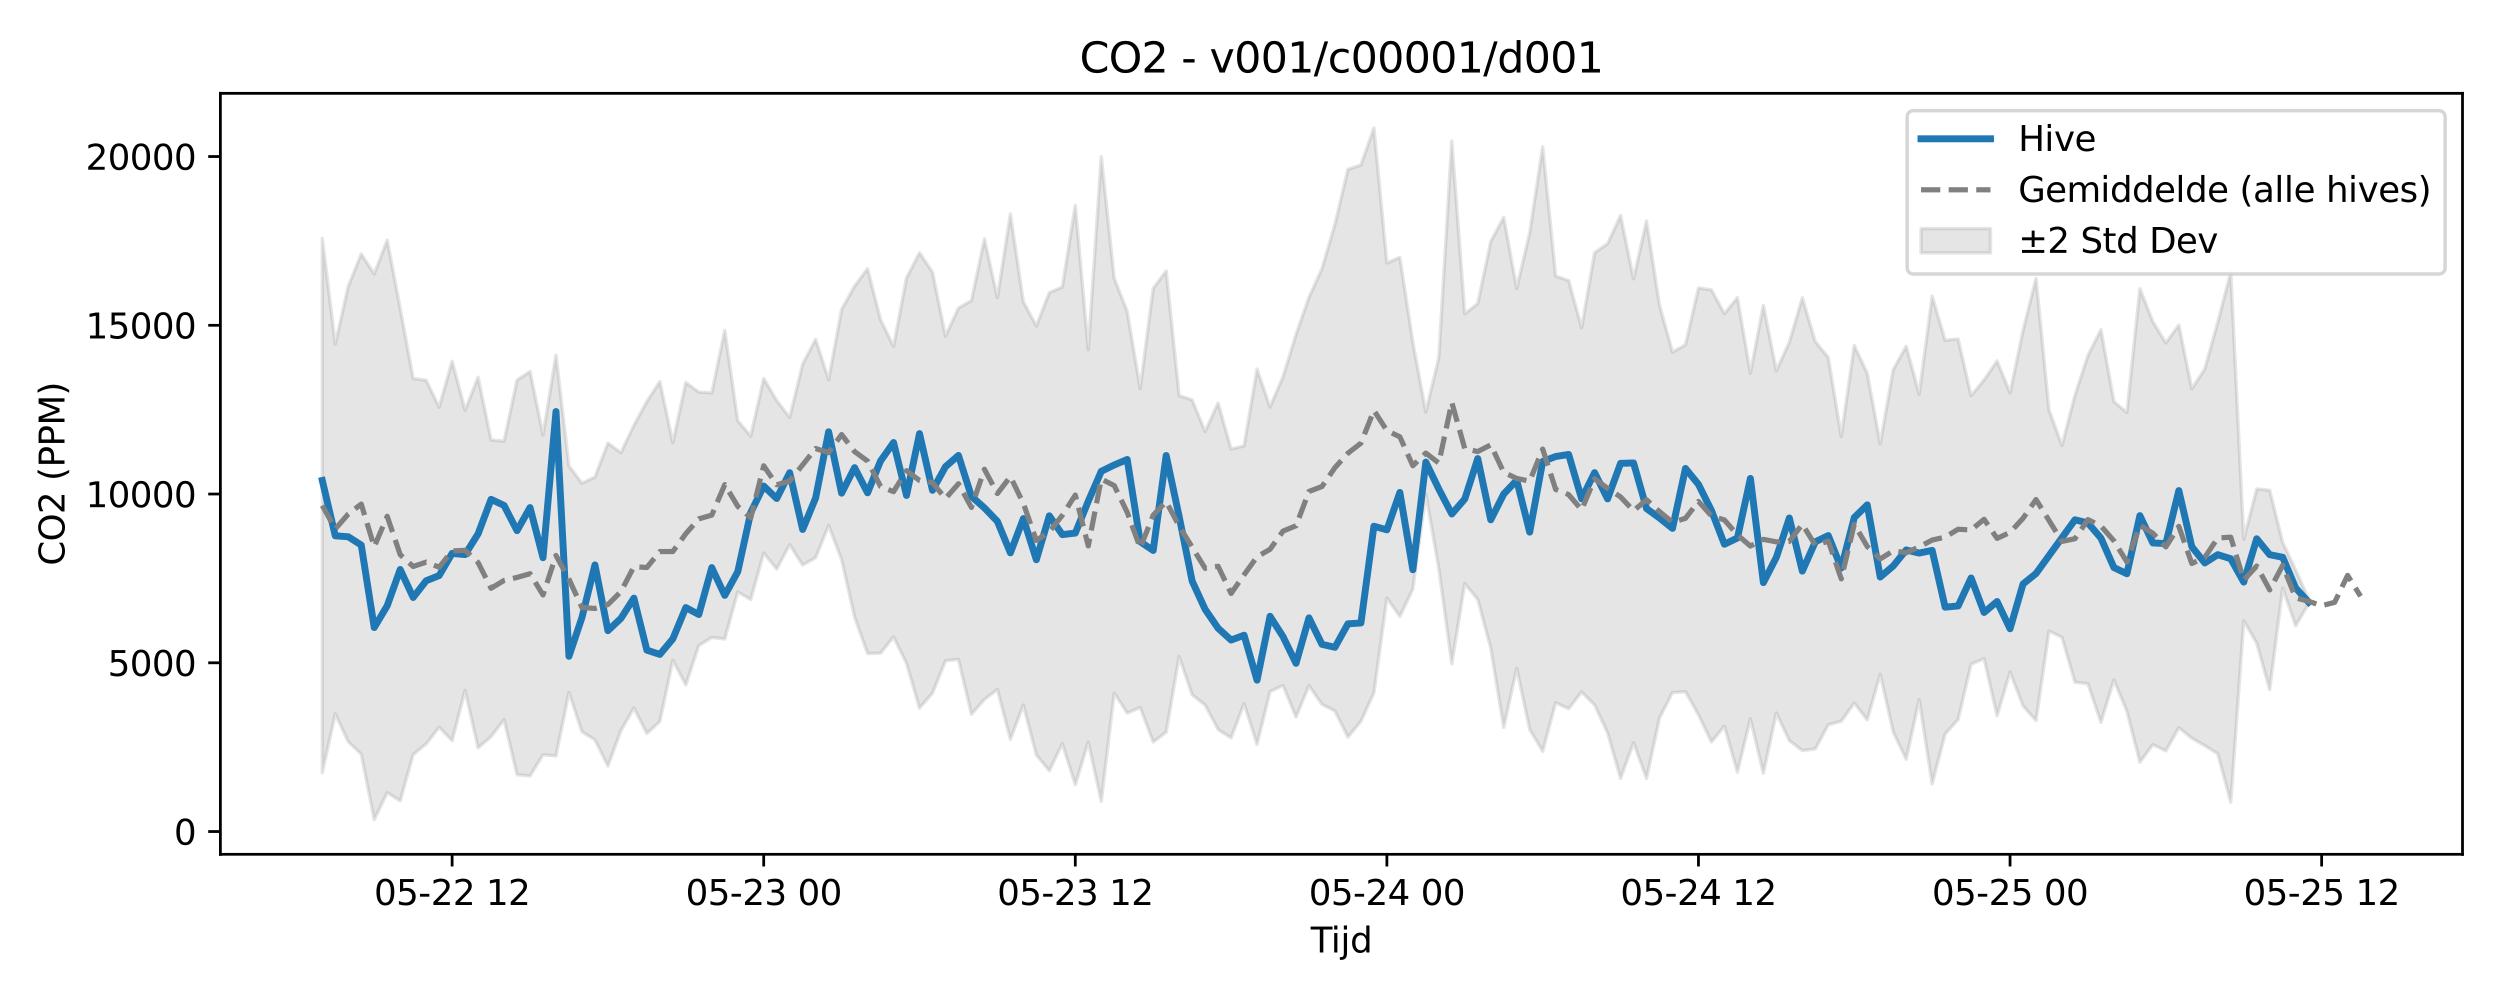 <?xml version="1.0" encoding="utf-8" standalone="no"?>
<!DOCTYPE svg PUBLIC "-//W3C//DTD SVG 1.1//EN"
  "http://www.w3.org/Graphics/SVG/1.1/DTD/svg11.dtd">
<svg xmlns:xlink="http://www.w3.org/1999/xlink" width="720pt" height="288pt" viewBox="0 0 720 288" xmlns="http://www.w3.org/2000/svg" version="1.1">
 <defs>
  <style type="text/css">*{stroke-linejoin: round; stroke-linecap: butt}</style>
 </defs>
 <g id="figure_1">
  <g id="patch_1">
   <path d="M 0 288 
L 720 288 
L 720 0 
L 0 0 
z
" style="fill: #ffffff"/>
  </g>
  <g id="axes_1">
   <g id="patch_2">
    <path d="M 63.47 246.04 
L 709.2 246.04 
L 709.2 26.88 
L 63.47 26.88 
z
" style="fill: #ffffff"/>
   </g>
   <g id="FillBetweenPolyCollection_1">
    <defs>
     <path id="m319fbbed14" d="M 92.821 -219.356 
L 92.821 -65.467 
L 96.56 -82.393 
L 100.299 -74.367 
L 104.038 -70.794 
L 107.777 -51.922 
L 111.516 -59.736 
L 115.256 -57.352 
L 118.995 -70.682 
L 122.734 -73.752 
L 126.473 -78.546 
L 130.212 -74.696 
L 133.951 -89.16 
L 137.69 -72.623 
L 141.429 -75.848 
L 145.168 -80.729 
L 148.907 -64.885 
L 152.646 -64.534 
L 156.385 -70.606 
L 160.124 -70.311 
L 163.863 -88.585 
L 167.602 -77.234 
L 171.341 -74.918 
L 175.08 -67.379 
L 178.819 -77.561 
L 182.558 -84.107 
L 186.297 -76.758 
L 190.036 -80.193 
L 193.775 -97.823 
L 197.514 -90.753 
L 201.253 -102.062 
L 204.992 -104.413 
L 208.731 -103.967 
L 212.47 -117.516 
L 216.209 -115.334 
L 219.948 -128.72 
L 223.687 -124.115 
L 227.426 -131.13 
L 231.165 -125.253 
L 234.904 -127.374 
L 238.643 -136.649 
L 242.382 -126.833 
L 246.121 -110.297 
L 249.861 -99.789 
L 253.6 -99.887 
L 257.339 -104.56 
L 261.078 -96.937 
L 264.817 -84.067 
L 268.556 -88.368 
L 272.295 -97.671 
L 276.034 -98.095 
L 279.773 -82.301 
L 283.512 -86.532 
L 287.251 -89.443 
L 290.99 -75.077 
L 294.729 -84.943 
L 298.468 -70.569 
L 302.207 -66.021 
L 305.946 -73.811 
L 309.685 -61.994 
L 313.424 -74.276 
L 317.163 -57.217 
L 320.902 -88.426 
L 324.641 -82.622 
L 328.38 -84.246 
L 332.119 -74.307 
L 335.858 -77.131 
L 339.597 -98.934 
L 343.336 -87.881 
L 347.075 -84.935 
L 350.814 -77.892 
L 354.553 -75.486 
L 358.292 -85.343 
L 362.031 -73.614 
L 365.77 -88.835 
L 369.509 -90.568 
L 373.248 -81.504 
L 376.987 -90.526 
L 380.726 -85.151 
L 384.465 -83.223 
L 388.205 -75.711 
L 391.944 -80.262 
L 395.683 -88.435 
L 399.422 -115.727 
L 403.161 -110.481 
L 406.9 -118.349 
L 410.639 -145.697 
L 414.378 -124.224 
L 418.117 -96.854 
L 421.856 -119.948 
L 425.595 -115.328 
L 429.334 -101.324 
L 433.073 -78.5 
L 436.812 -95.487 
L 440.551 -77.907 
L 444.29 -71.615 
L 448.029 -85.613 
L 451.768 -83.876 
L 455.507 -88.714 
L 459.246 -84.982 
L 462.985 -76.927 
L 466.724 -63.832 
L 470.463 -74.112 
L 474.202 -63.802 
L 477.941 -81.213 
L 481.68 -88.549 
L 485.419 -88.763 
L 489.158 -82.133 
L 492.897 -74.3 
L 496.636 -78.859 
L 500.375 -65.63 
L 504.114 -80.968 
L 507.853 -65.281 
L 511.592 -82.646 
L 515.331 -74.686 
L 519.07 -71.826 
L 522.809 -72.318 
L 526.549 -79.274 
L 530.288 -80.289 
L 534.027 -85.506 
L 537.766 -80.696 
L 541.505 -93.842 
L 545.244 -77.184 
L 548.983 -69.344 
L 552.722 -86.523 
L 556.461 -62.238 
L 560.2 -76.631 
L 563.939 -80.758 
L 567.678 -96.718 
L 571.417 -98.295 
L 575.156 -81.856 
L 578.895 -94.463 
L 582.634 -84.688 
L 586.373 -80.463 
L 590.112 -106.233 
L 593.851 -104.444 
L 597.59 -91.526 
L 601.329 -91.063 
L 605.068 -79.964 
L 608.807 -92.152 
L 612.546 -83.138 
L 616.285 -68.474 
L 620.024 -73.535 
L 623.763 -71.748 
L 627.502 -78.411 
L 631.241 -75.382 
L 634.98 -73.24 
L 638.719 -70.915 
L 642.458 -56.97 
L 646.197 -109.169 
L 649.936 -102.79 
L 653.675 -89.403 
L 657.414 -118.603 
L 661.154 -107.779 
L 664.893 -114.119 
L 664.893 -115.531 
L 664.893 -115.531 
L 661.154 -123.834 
L 657.414 -131.763 
L 653.675 -146.805 
L 649.936 -147.175 
L 646.197 -132.684 
L 642.458 -209.614 
L 638.719 -195.219 
L 634.98 -181.746 
L 631.241 -176.019 
L 627.502 -194.383 
L 623.763 -189.228 
L 620.024 -195.364 
L 616.285 -204.867 
L 612.546 -169.198 
L 608.807 -172.335 
L 605.068 -193.047 
L 601.329 -185.638 
L 597.59 -174.182 
L 593.851 -159.703 
L 590.112 -169.93 
L 586.373 -207.806 
L 582.634 -192.792 
L 578.895 -174.843 
L 575.156 -184.039 
L 571.417 -178.598 
L 567.678 -174.036 
L 563.939 -190.384 
L 560.2 -189.992 
L 556.461 -202.673 
L 552.722 -174.482 
L 548.983 -188.258 
L 545.244 -181.538 
L 541.505 -160.222 
L 537.766 -180.516 
L 534.027 -188.491 
L 530.288 -162.278 
L 526.549 -185.016 
L 522.809 -189.607 
L 519.07 -202.223 
L 515.331 -189.466 
L 511.592 -181.244 
L 507.853 -200.057 
L 504.114 -180.513 
L 500.375 -202.275 
L 496.636 -197.65 
L 492.897 -204.522 
L 489.158 -205.061 
L 485.419 -188.7 
L 481.68 -186.578 
L 477.941 -200.111 
L 474.202 -224.345 
L 470.463 -207.702 
L 466.724 -225.922 
L 462.985 -217.811 
L 459.246 -215.208 
L 455.507 -193.611 
L 451.768 -207.219 
L 448.029 -208.5 
L 444.29 -245.71 
L 440.551 -220.992 
L 436.812 -204.922 
L 433.073 -225.43 
L 429.334 -218.44 
L 425.595 -200.582 
L 421.856 -197.637 
L 418.117 -247.381 
L 414.378 -185.048 
L 410.639 -169.343 
L 406.9 -189.403 
L 403.161 -213.897 
L 399.422 -212.252 
L 395.683 -251.158 
L 391.944 -240.471 
L 388.205 -239.238 
L 384.465 -223.418 
L 380.726 -210.61 
L 376.987 -202.378 
L 373.248 -191.649 
L 369.509 -179.508 
L 365.77 -170.775 
L 362.031 -181.683 
L 358.292 -159.59 
L 354.553 -158.675 
L 350.814 -171.934 
L 347.075 -163.715 
L 343.336 -172.85 
L 339.597 -174.068 
L 335.858 -209.95 
L 332.119 -204.952 
L 328.38 -176.105 
L 324.641 -198.254 
L 320.902 -207.861 
L 317.163 -242.881 
L 313.424 -187.279 
L 309.685 -228.859 
L 305.946 -205.356 
L 302.207 -203.739 
L 298.468 -194.116 
L 294.729 -201.096 
L 290.99 -226.389 
L 287.251 -202.268 
L 283.512 -219.178 
L 279.773 -201.416 
L 276.034 -199.268 
L 272.295 -191.182 
L 268.556 -209.63 
L 264.817 -215.194 
L 261.078 -207.966 
L 257.339 -188.249 
L 253.6 -195.934 
L 249.861 -210.632 
L 246.121 -205.586 
L 242.382 -198.877 
L 238.643 -178.644 
L 234.904 -190.266 
L 231.165 -183.154 
L 227.426 -167.751 
L 223.687 -172.658 
L 219.948 -178.978 
L 216.209 -162.413 
L 212.47 -166.862 
L 208.731 -192.885 
L 204.992 -174.883 
L 201.253 -175.073 
L 197.514 -177.836 
L 193.775 -160.501 
L 190.036 -178.107 
L 186.297 -172.365 
L 182.558 -165.47 
L 178.819 -157.635 
L 175.08 -160.382 
L 171.341 -150.612 
L 167.602 -148.842 
L 163.863 -153.807 
L 160.124 -185.73 
L 156.385 -162.692 
L 152.646 -181.012 
L 148.907 -178.515 
L 145.168 -160.952 
L 141.429 -161.293 
L 137.69 -179.355 
L 133.951 -169.874 
L 130.212 -183.955 
L 126.473 -170.736 
L 122.734 -178.473 
L 118.995 -179.017 
L 115.256 -199.168 
L 111.516 -218.86 
L 107.777 -209.129 
L 104.038 -214.854 
L 100.299 -205.565 
L 96.56 -188.914 
L 92.821 -219.356 
z
" style="stroke: #808080; stroke-opacity: 0.2"/>
    </defs>
    <g clip-path="url(#p31991435ee)">
     <use xlink:href="#m319fbbed14" x="0" y="288" style="fill: #808080; fill-opacity: 0.2; stroke: #808080; stroke-opacity: 0.2"/>
    </g>
   </g>
   <g id="matplotlib.axis_1">
    <g id="xtick_1">
     <g id="line2d_1">
      <defs>
       <path id="mb9e7eced23" d="M 0 0 
L 0 3.5 
" style="stroke: #000000; stroke-width: 0.8"/>
      </defs>
      <g>
       <use xlink:href="#mb9e7eced23" x="130.212" y="246.04" style="stroke: #000000; stroke-width: 0.8"/>
      </g>
     </g>
     <g id="text_1">
      <!-- 05-22 12 -->
      <g transform="translate(107.731 260.638) scale(0.1 -0.1)">
       <defs>
        <path id="DejaVuSans-30" d="M 2034 4250 
Q 1547 4250 1301 3770 
Q 1056 3291 1056 2328 
Q 1056 1369 1301 889 
Q 1547 409 2034 409 
Q 2525 409 2770 889 
Q 3016 1369 3016 2328 
Q 3016 3291 2770 3770 
Q 2525 4250 2034 4250 
z
M 2034 4750 
Q 2819 4750 3233 4129 
Q 3647 3509 3647 2328 
Q 3647 1150 3233 529 
Q 2819 -91 2034 -91 
Q 1250 -91 836 529 
Q 422 1150 422 2328 
Q 422 3509 836 4129 
Q 1250 4750 2034 4750 
z
" transform="scale(0.016)"/>
        <path id="DejaVuSans-35" d="M 691 4666 
L 3169 4666 
L 3169 4134 
L 1269 4134 
L 1269 2991 
Q 1406 3038 1543 3061 
Q 1681 3084 1819 3084 
Q 2600 3084 3056 2656 
Q 3513 2228 3513 1497 
Q 3513 744 3044 326 
Q 2575 -91 1722 -91 
Q 1428 -91 1123 -41 
Q 819 9 494 109 
L 494 744 
Q 775 591 1075 516 
Q 1375 441 1709 441 
Q 2250 441 2565 725 
Q 2881 1009 2881 1497 
Q 2881 1984 2565 2268 
Q 2250 2553 1709 2553 
Q 1456 2553 1204 2497 
Q 953 2441 691 2322 
L 691 4666 
z
" transform="scale(0.016)"/>
        <path id="DejaVuSans-2d" d="M 313 2009 
L 1997 2009 
L 1997 1497 
L 313 1497 
L 313 2009 
z
" transform="scale(0.016)"/>
        <path id="DejaVuSans-32" d="M 1228 531 
L 3431 531 
L 3431 0 
L 469 0 
L 469 531 
Q 828 903 1448 1529 
Q 2069 2156 2228 2338 
Q 2531 2678 2651 2914 
Q 2772 3150 2772 3378 
Q 2772 3750 2511 3984 
Q 2250 4219 1831 4219 
Q 1534 4219 1204 4116 
Q 875 4013 500 3803 
L 500 4441 
Q 881 4594 1212 4672 
Q 1544 4750 1819 4750 
Q 2544 4750 2975 4387 
Q 3406 4025 3406 3419 
Q 3406 3131 3298 2873 
Q 3191 2616 2906 2266 
Q 2828 2175 2409 1742 
Q 1991 1309 1228 531 
z
" transform="scale(0.016)"/>
        <path id="DejaVuSans-20" transform="scale(0.016)"/>
        <path id="DejaVuSans-31" d="M 794 531 
L 1825 531 
L 1825 4091 
L 703 3866 
L 703 4441 
L 1819 4666 
L 2450 4666 
L 2450 531 
L 3481 531 
L 3481 0 
L 794 0 
L 794 531 
z
" transform="scale(0.016)"/>
       </defs>
       <use xlink:href="#DejaVuSans-30"/>
       <use xlink:href="#DejaVuSans-35" transform="translate(63.623 0)"/>
       <use xlink:href="#DejaVuSans-2d" transform="translate(127.246 0)"/>
       <use xlink:href="#DejaVuSans-32" transform="translate(163.33 0)"/>
       <use xlink:href="#DejaVuSans-32" transform="translate(226.953 0)"/>
       <use xlink:href="#DejaVuSans-20" transform="translate(290.576 0)"/>
       <use xlink:href="#DejaVuSans-31" transform="translate(322.363 0)"/>
       <use xlink:href="#DejaVuSans-32" transform="translate(385.986 0)"/>
      </g>
     </g>
    </g>
    <g id="xtick_2">
     <g id="line2d_2">
      <g>
       <use xlink:href="#mb9e7eced23" x="219.948" y="246.04" style="stroke: #000000; stroke-width: 0.8"/>
      </g>
     </g>
     <g id="text_2">
      <!-- 05-23 00 -->
      <g transform="translate(197.468 260.638) scale(0.1 -0.1)">
       <defs>
        <path id="DejaVuSans-33" d="M 2597 2516 
Q 3050 2419 3304 2112 
Q 3559 1806 3559 1356 
Q 3559 666 3084 287 
Q 2609 -91 1734 -91 
Q 1441 -91 1130 -33 
Q 819 25 488 141 
L 488 750 
Q 750 597 1062 519 
Q 1375 441 1716 441 
Q 2309 441 2620 675 
Q 2931 909 2931 1356 
Q 2931 1769 2642 2001 
Q 2353 2234 1838 2234 
L 1294 2234 
L 1294 2753 
L 1863 2753 
Q 2328 2753 2575 2939 
Q 2822 3125 2822 3475 
Q 2822 3834 2567 4026 
Q 2313 4219 1838 4219 
Q 1578 4219 1281 4162 
Q 984 4106 628 3988 
L 628 4550 
Q 988 4650 1302 4700 
Q 1616 4750 1894 4750 
Q 2613 4750 3031 4423 
Q 3450 4097 3450 3541 
Q 3450 3153 3228 2886 
Q 3006 2619 2597 2516 
z
" transform="scale(0.016)"/>
       </defs>
       <use xlink:href="#DejaVuSans-30"/>
       <use xlink:href="#DejaVuSans-35" transform="translate(63.623 0)"/>
       <use xlink:href="#DejaVuSans-2d" transform="translate(127.246 0)"/>
       <use xlink:href="#DejaVuSans-32" transform="translate(163.33 0)"/>
       <use xlink:href="#DejaVuSans-33" transform="translate(226.953 0)"/>
       <use xlink:href="#DejaVuSans-20" transform="translate(290.576 0)"/>
       <use xlink:href="#DejaVuSans-30" transform="translate(322.363 0)"/>
       <use xlink:href="#DejaVuSans-30" transform="translate(385.986 0)"/>
      </g>
     </g>
    </g>
    <g id="xtick_3">
     <g id="line2d_3">
      <g>
       <use xlink:href="#mb9e7eced23" x="309.685" y="246.04" style="stroke: #000000; stroke-width: 0.8"/>
      </g>
     </g>
     <g id="text_3">
      <!-- 05-23 12 -->
      <g transform="translate(287.204 260.638) scale(0.1 -0.1)">
       <use xlink:href="#DejaVuSans-30"/>
       <use xlink:href="#DejaVuSans-35" transform="translate(63.623 0)"/>
       <use xlink:href="#DejaVuSans-2d" transform="translate(127.246 0)"/>
       <use xlink:href="#DejaVuSans-32" transform="translate(163.33 0)"/>
       <use xlink:href="#DejaVuSans-33" transform="translate(226.953 0)"/>
       <use xlink:href="#DejaVuSans-20" transform="translate(290.576 0)"/>
       <use xlink:href="#DejaVuSans-31" transform="translate(322.363 0)"/>
       <use xlink:href="#DejaVuSans-32" transform="translate(385.986 0)"/>
      </g>
     </g>
    </g>
    <g id="xtick_4">
     <g id="line2d_4">
      <g>
       <use xlink:href="#mb9e7eced23" x="399.422" y="246.04" style="stroke: #000000; stroke-width: 0.8"/>
      </g>
     </g>
     <g id="text_4">
      <!-- 05-24 00 -->
      <g transform="translate(376.941 260.638) scale(0.1 -0.1)">
       <defs>
        <path id="DejaVuSans-34" d="M 2419 4116 
L 825 1625 
L 2419 1625 
L 2419 4116 
z
M 2253 4666 
L 3047 4666 
L 3047 1625 
L 3713 1625 
L 3713 1100 
L 3047 1100 
L 3047 0 
L 2419 0 
L 2419 1100 
L 313 1100 
L 313 1709 
L 2253 4666 
z
" transform="scale(0.016)"/>
       </defs>
       <use xlink:href="#DejaVuSans-30"/>
       <use xlink:href="#DejaVuSans-35" transform="translate(63.623 0)"/>
       <use xlink:href="#DejaVuSans-2d" transform="translate(127.246 0)"/>
       <use xlink:href="#DejaVuSans-32" transform="translate(163.33 0)"/>
       <use xlink:href="#DejaVuSans-34" transform="translate(226.953 0)"/>
       <use xlink:href="#DejaVuSans-20" transform="translate(290.576 0)"/>
       <use xlink:href="#DejaVuSans-30" transform="translate(322.363 0)"/>
       <use xlink:href="#DejaVuSans-30" transform="translate(385.986 0)"/>
      </g>
     </g>
    </g>
    <g id="xtick_5">
     <g id="line2d_5">
      <g>
       <use xlink:href="#mb9e7eced23" x="489.158" y="246.04" style="stroke: #000000; stroke-width: 0.8"/>
      </g>
     </g>
     <g id="text_5">
      <!-- 05-24 12 -->
      <g transform="translate(466.678 260.638) scale(0.1 -0.1)">
       <use xlink:href="#DejaVuSans-30"/>
       <use xlink:href="#DejaVuSans-35" transform="translate(63.623 0)"/>
       <use xlink:href="#DejaVuSans-2d" transform="translate(127.246 0)"/>
       <use xlink:href="#DejaVuSans-32" transform="translate(163.33 0)"/>
       <use xlink:href="#DejaVuSans-34" transform="translate(226.953 0)"/>
       <use xlink:href="#DejaVuSans-20" transform="translate(290.576 0)"/>
       <use xlink:href="#DejaVuSans-31" transform="translate(322.363 0)"/>
       <use xlink:href="#DejaVuSans-32" transform="translate(385.986 0)"/>
      </g>
     </g>
    </g>
    <g id="xtick_6">
     <g id="line2d_6">
      <g>
       <use xlink:href="#mb9e7eced23" x="578.895" y="246.04" style="stroke: #000000; stroke-width: 0.8"/>
      </g>
     </g>
     <g id="text_6">
      <!-- 05-25 00 -->
      <g transform="translate(556.414 260.638) scale(0.1 -0.1)">
       <use xlink:href="#DejaVuSans-30"/>
       <use xlink:href="#DejaVuSans-35" transform="translate(63.623 0)"/>
       <use xlink:href="#DejaVuSans-2d" transform="translate(127.246 0)"/>
       <use xlink:href="#DejaVuSans-32" transform="translate(163.33 0)"/>
       <use xlink:href="#DejaVuSans-35" transform="translate(226.953 0)"/>
       <use xlink:href="#DejaVuSans-20" transform="translate(290.576 0)"/>
       <use xlink:href="#DejaVuSans-30" transform="translate(322.363 0)"/>
       <use xlink:href="#DejaVuSans-30" transform="translate(385.986 0)"/>
      </g>
     </g>
    </g>
    <g id="xtick_7">
     <g id="line2d_7">
      <g>
       <use xlink:href="#mb9e7eced23" x="668.632" y="246.04" style="stroke: #000000; stroke-width: 0.8"/>
      </g>
     </g>
     <g id="text_7">
      <!-- 05-25 12 -->
      <g transform="translate(646.151 260.638) scale(0.1 -0.1)">
       <use xlink:href="#DejaVuSans-30"/>
       <use xlink:href="#DejaVuSans-35" transform="translate(63.623 0)"/>
       <use xlink:href="#DejaVuSans-2d" transform="translate(127.246 0)"/>
       <use xlink:href="#DejaVuSans-32" transform="translate(163.33 0)"/>
       <use xlink:href="#DejaVuSans-35" transform="translate(226.953 0)"/>
       <use xlink:href="#DejaVuSans-20" transform="translate(290.576 0)"/>
       <use xlink:href="#DejaVuSans-31" transform="translate(322.363 0)"/>
       <use xlink:href="#DejaVuSans-32" transform="translate(385.986 0)"/>
      </g>
     </g>
    </g>
    <g id="text_8">
     <!-- Tijd -->
     <g transform="translate(377.485 274.317) scale(0.1 -0.1)">
      <defs>
       <path id="DejaVuSans-54" d="M -19 4666 
L 3928 4666 
L 3928 4134 
L 2272 4134 
L 2272 0 
L 1638 0 
L 1638 4134 
L -19 4134 
L -19 4666 
z
" transform="scale(0.016)"/>
       <path id="DejaVuSans-69" d="M 603 3500 
L 1178 3500 
L 1178 0 
L 603 0 
L 603 3500 
z
M 603 4863 
L 1178 4863 
L 1178 4134 
L 603 4134 
L 603 4863 
z
" transform="scale(0.016)"/>
       <path id="DejaVuSans-6a" d="M 603 3500 
L 1178 3500 
L 1178 -63 
Q 1178 -731 923 -1031 
Q 669 -1331 103 -1331 
L -116 -1331 
L -116 -844 
L 38 -844 
Q 366 -844 484 -692 
Q 603 -541 603 -63 
L 603 3500 
z
M 603 4863 
L 1178 4863 
L 1178 4134 
L 603 4134 
L 603 4863 
z
" transform="scale(0.016)"/>
       <path id="DejaVuSans-64" d="M 2906 2969 
L 2906 4863 
L 3481 4863 
L 3481 0 
L 2906 0 
L 2906 525 
Q 2725 213 2448 61 
Q 2172 -91 1784 -91 
Q 1150 -91 751 415 
Q 353 922 353 1747 
Q 353 2572 751 3078 
Q 1150 3584 1784 3584 
Q 2172 3584 2448 3432 
Q 2725 3281 2906 2969 
z
M 947 1747 
Q 947 1113 1208 752 
Q 1469 391 1925 391 
Q 2381 391 2643 752 
Q 2906 1113 2906 1747 
Q 2906 2381 2643 2742 
Q 2381 3103 1925 3103 
Q 1469 3103 1208 2742 
Q 947 2381 947 1747 
z
" transform="scale(0.016)"/>
      </defs>
      <use xlink:href="#DejaVuSans-54"/>
      <use xlink:href="#DejaVuSans-69" transform="translate(57.959 0)"/>
      <use xlink:href="#DejaVuSans-6a" transform="translate(85.742 0)"/>
      <use xlink:href="#DejaVuSans-64" transform="translate(113.525 0)"/>
     </g>
    </g>
   </g>
   <g id="matplotlib.axis_2">
    <g id="ytick_1">
     <g id="line2d_8">
      <defs>
       <path id="m3514ccd098" d="M 0 0 
L -3.5 0 
" style="stroke: #000000; stroke-width: 0.8"/>
      </defs>
      <g>
       <use xlink:href="#m3514ccd098" x="63.47" y="239.479" style="stroke: #000000; stroke-width: 0.8"/>
      </g>
     </g>
     <g id="text_9">
      <!-- 0 -->
      <g transform="translate(50.108 243.278) scale(0.1 -0.1)">
       <use xlink:href="#DejaVuSans-30"/>
      </g>
     </g>
    </g>
    <g id="ytick_2">
     <g id="line2d_9">
      <g>
       <use xlink:href="#m3514ccd098" x="63.47" y="190.881" style="stroke: #000000; stroke-width: 0.8"/>
      </g>
     </g>
     <g id="text_10">
      <!-- 5000 -->
      <g transform="translate(31.02 194.68) scale(0.1 -0.1)">
       <use xlink:href="#DejaVuSans-35"/>
       <use xlink:href="#DejaVuSans-30" transform="translate(63.623 0)"/>
       <use xlink:href="#DejaVuSans-30" transform="translate(127.246 0)"/>
       <use xlink:href="#DejaVuSans-30" transform="translate(190.869 0)"/>
      </g>
     </g>
    </g>
    <g id="ytick_3">
     <g id="line2d_10">
      <g>
       <use xlink:href="#m3514ccd098" x="63.47" y="142.283" style="stroke: #000000; stroke-width: 0.8"/>
      </g>
     </g>
     <g id="text_11">
      <!-- 10000 -->
      <g transform="translate(24.657 146.082) scale(0.1 -0.1)">
       <use xlink:href="#DejaVuSans-31"/>
       <use xlink:href="#DejaVuSans-30" transform="translate(63.623 0)"/>
       <use xlink:href="#DejaVuSans-30" transform="translate(127.246 0)"/>
       <use xlink:href="#DejaVuSans-30" transform="translate(190.869 0)"/>
       <use xlink:href="#DejaVuSans-30" transform="translate(254.492 0)"/>
      </g>
     </g>
    </g>
    <g id="ytick_4">
     <g id="line2d_11">
      <g>
       <use xlink:href="#m3514ccd098" x="63.47" y="93.684" style="stroke: #000000; stroke-width: 0.8"/>
      </g>
     </g>
     <g id="text_12">
      <!-- 15000 -->
      <g transform="translate(24.657 97.484) scale(0.1 -0.1)">
       <use xlink:href="#DejaVuSans-31"/>
       <use xlink:href="#DejaVuSans-35" transform="translate(63.623 0)"/>
       <use xlink:href="#DejaVuSans-30" transform="translate(127.246 0)"/>
       <use xlink:href="#DejaVuSans-30" transform="translate(190.869 0)"/>
       <use xlink:href="#DejaVuSans-30" transform="translate(254.492 0)"/>
      </g>
     </g>
    </g>
    <g id="ytick_5">
     <g id="line2d_12">
      <g>
       <use xlink:href="#m3514ccd098" x="63.47" y="45.086" style="stroke: #000000; stroke-width: 0.8"/>
      </g>
     </g>
     <g id="text_13">
      <!-- 20000 -->
      <g transform="translate(24.657 48.885) scale(0.1 -0.1)">
       <use xlink:href="#DejaVuSans-32"/>
       <use xlink:href="#DejaVuSans-30" transform="translate(63.623 0)"/>
       <use xlink:href="#DejaVuSans-30" transform="translate(127.246 0)"/>
       <use xlink:href="#DejaVuSans-30" transform="translate(190.869 0)"/>
       <use xlink:href="#DejaVuSans-30" transform="translate(254.492 0)"/>
      </g>
     </g>
    </g>
    <g id="text_14">
     <!-- CO2 (PPM) -->
     <g transform="translate(18.578 162.903) rotate(-90) scale(0.1 -0.1)">
      <defs>
       <path id="DejaVuSans-43" d="M 4122 4306 
L 4122 3641 
Q 3803 3938 3442 4084 
Q 3081 4231 2675 4231 
Q 1875 4231 1450 3742 
Q 1025 3253 1025 2328 
Q 1025 1406 1450 917 
Q 1875 428 2675 428 
Q 3081 428 3442 575 
Q 3803 722 4122 1019 
L 4122 359 
Q 3791 134 3420 21 
Q 3050 -91 2638 -91 
Q 1578 -91 968 557 
Q 359 1206 359 2328 
Q 359 3453 968 4101 
Q 1578 4750 2638 4750 
Q 3056 4750 3426 4639 
Q 3797 4528 4122 4306 
z
" transform="scale(0.016)"/>
       <path id="DejaVuSans-4f" d="M 2522 4238 
Q 1834 4238 1429 3725 
Q 1025 3213 1025 2328 
Q 1025 1447 1429 934 
Q 1834 422 2522 422 
Q 3209 422 3611 934 
Q 4013 1447 4013 2328 
Q 4013 3213 3611 3725 
Q 3209 4238 2522 4238 
z
M 2522 4750 
Q 3503 4750 4090 4092 
Q 4678 3434 4678 2328 
Q 4678 1225 4090 567 
Q 3503 -91 2522 -91 
Q 1538 -91 948 565 
Q 359 1222 359 2328 
Q 359 3434 948 4092 
Q 1538 4750 2522 4750 
z
" transform="scale(0.016)"/>
       <path id="DejaVuSans-28" d="M 1984 4856 
Q 1566 4138 1362 3434 
Q 1159 2731 1159 2009 
Q 1159 1288 1364 580 
Q 1569 -128 1984 -844 
L 1484 -844 
Q 1016 -109 783 600 
Q 550 1309 550 2009 
Q 550 2706 781 3412 
Q 1013 4119 1484 4856 
L 1984 4856 
z
" transform="scale(0.016)"/>
       <path id="DejaVuSans-50" d="M 1259 4147 
L 1259 2394 
L 2053 2394 
Q 2494 2394 2734 2622 
Q 2975 2850 2975 3272 
Q 2975 3691 2734 3919 
Q 2494 4147 2053 4147 
L 1259 4147 
z
M 628 4666 
L 2053 4666 
Q 2838 4666 3239 4311 
Q 3641 3956 3641 3272 
Q 3641 2581 3239 2228 
Q 2838 1875 2053 1875 
L 1259 1875 
L 1259 0 
L 628 0 
L 628 4666 
z
" transform="scale(0.016)"/>
       <path id="DejaVuSans-4d" d="M 628 4666 
L 1569 4666 
L 2759 1491 
L 3956 4666 
L 4897 4666 
L 4897 0 
L 4281 0 
L 4281 4097 
L 3078 897 
L 2444 897 
L 1241 4097 
L 1241 0 
L 628 0 
L 628 4666 
z
" transform="scale(0.016)"/>
       <path id="DejaVuSans-29" d="M 513 4856 
L 1013 4856 
Q 1481 4119 1714 3412 
Q 1947 2706 1947 2009 
Q 1947 1309 1714 600 
Q 1481 -109 1013 -844 
L 513 -844 
Q 928 -128 1133 580 
Q 1338 1288 1338 2009 
Q 1338 2731 1133 3434 
Q 928 4138 513 4856 
z
" transform="scale(0.016)"/>
      </defs>
      <use xlink:href="#DejaVuSans-43"/>
      <use xlink:href="#DejaVuSans-4f" transform="translate(69.824 0)"/>
      <use xlink:href="#DejaVuSans-32" transform="translate(148.535 0)"/>
      <use xlink:href="#DejaVuSans-20" transform="translate(212.158 0)"/>
      <use xlink:href="#DejaVuSans-28" transform="translate(243.945 0)"/>
      <use xlink:href="#DejaVuSans-50" transform="translate(282.959 0)"/>
      <use xlink:href="#DejaVuSans-50" transform="translate(343.262 0)"/>
      <use xlink:href="#DejaVuSans-4d" transform="translate(403.564 0)"/>
      <use xlink:href="#DejaVuSans-29" transform="translate(489.844 0)"/>
     </g>
    </g>
   </g>
   <g id="line2d_13">
    <path d="M 92.821 138.38 
L 96.56 154.312 
L 100.299 154.588 
L 104.038 156.972 
L 107.777 180.73 
L 111.516 174.45 
L 115.256 164.009 
L 118.995 172.073 
L 122.734 167.256 
L 126.473 165.762 
L 130.212 159.375 
L 133.951 159.717 
L 137.69 153.739 
L 141.429 143.809 
L 145.168 145.571 
L 148.907 152.825 
L 152.646 146.187 
L 156.385 160.614 
L 160.124 118.523 
L 163.863 189.005 
L 167.602 177.834 
L 171.341 162.7 
L 175.08 181.631 
L 178.819 178.095 
L 182.558 172.265 
L 186.297 187.243 
L 190.036 188.467 
L 193.775 183.986 
L 197.514 174.986 
L 201.253 176.972 
L 204.992 163.478 
L 208.731 171.464 
L 212.47 164.667 
L 216.209 147.612 
L 219.948 139.989 
L 223.687 143.569 
L 227.426 136.143 
L 231.165 152.479 
L 234.904 143.404 
L 238.643 124.369 
L 242.382 142.03 
L 246.121 134.688 
L 249.861 141.93 
L 253.6 132.751 
L 257.339 127.451 
L 261.078 142.688 
L 264.817 124.888 
L 268.556 141.21 
L 272.295 134.413 
L 276.034 131.163 
L 279.773 142.957 
L 283.512 146.277 
L 287.251 150.159 
L 290.99 159.221 
L 294.729 149.352 
L 298.468 161.207 
L 302.207 148.555 
L 305.946 153.972 
L 309.685 153.528 
L 313.424 144.347 
L 317.163 135.741 
L 320.902 133.909 
L 324.641 132.33 
L 328.38 156.007 
L 332.119 158.534 
L 335.858 131.186 
L 339.597 148.762 
L 343.336 167.346 
L 347.075 175.482 
L 350.814 180.935 
L 354.553 184.33 
L 358.292 182.946 
L 362.031 195.88 
L 365.77 177.497 
L 369.509 183.342 
L 373.248 191.033 
L 376.987 177.951 
L 380.726 185.574 
L 384.465 186.42 
L 388.205 179.652 
L 391.944 179.421 
L 395.683 151.555 
L 399.422 152.592 
L 403.161 141.829 
L 406.9 164.084 
L 410.639 133.094 
L 414.378 140.844 
L 418.117 148.024 
L 421.856 143.707 
L 425.595 132.074 
L 429.334 149.705 
L 433.073 142.279 
L 436.812 138.327 
L 440.551 153.246 
L 444.29 132.913 
L 448.029 131.478 
L 451.768 130.888 
L 455.507 143.647 
L 459.246 136.127 
L 462.985 143.679 
L 466.724 133.448 
L 470.463 133.331 
L 474.202 146.465 
L 477.941 149.184 
L 481.68 152.174 
L 485.419 134.909 
L 489.158 139.506 
L 492.897 147.029 
L 496.636 156.746 
L 500.375 154.943 
L 504.114 137.792 
L 507.853 167.787 
L 511.592 160.501 
L 515.331 149.18 
L 519.07 164.479 
L 522.809 156.049 
L 526.549 154.241 
L 530.288 163.585 
L 534.027 149.057 
L 537.766 145.406 
L 541.505 166.187 
L 545.244 163.005 
L 548.983 158.391 
L 552.722 159.289 
L 556.461 158.508 
L 560.2 174.866 
L 563.939 174.513 
L 567.678 166.465 
L 571.417 176.386 
L 575.156 173.243 
L 578.895 181.08 
L 582.634 168.186 
L 586.373 165.179 
L 597.59 149.699 
L 601.329 150.609 
L 605.068 154.97 
L 608.807 163.465 
L 612.546 165.234 
L 616.285 148.507 
L 620.024 156.366 
L 623.763 156.554 
L 627.502 141.291 
L 631.241 157.455 
L 634.98 162.121 
L 638.719 159.749 
L 642.458 160.919 
L 646.197 167.635 
L 649.936 155.171 
L 653.675 159.749 
L 657.414 160.491 
L 661.154 169.355 
L 664.893 173.424 
L 664.893 173.424 
" clip-path="url(#p31991435ee)" style="fill: none; stroke: #1f77b4; stroke-width: 2; stroke-linecap: square"/>
   </g>
   <g id="line2d_14">
    <path d="M 92.821 145.588 
L 96.56 152.346 
L 100.299 148.034 
L 104.038 145.176 
L 107.777 157.475 
L 111.516 148.702 
L 115.256 159.74 
L 118.995 163.151 
L 122.734 161.887 
L 126.473 163.359 
L 130.212 158.675 
L 133.951 158.483 
L 137.69 162.011 
L 141.429 169.43 
L 145.168 167.16 
L 148.907 166.3 
L 152.646 165.227 
L 156.385 171.351 
L 160.124 159.98 
L 163.863 166.804 
L 167.602 174.962 
L 171.341 175.235 
L 175.08 174.12 
L 178.819 170.402 
L 182.558 163.212 
L 186.297 163.439 
L 190.036 158.85 
L 193.775 158.838 
L 197.514 153.705 
L 201.253 149.433 
L 204.992 148.352 
L 208.731 139.574 
L 212.47 145.811 
L 216.209 149.126 
L 219.948 134.151 
L 223.687 139.614 
L 227.426 138.56 
L 234.904 129.18 
L 238.643 130.354 
L 242.382 125.145 
L 246.121 130.059 
L 249.861 132.79 
L 253.6 140.09 
L 257.339 141.596 
L 261.078 135.548 
L 264.817 138.37 
L 268.556 139.001 
L 272.295 143.574 
L 276.034 139.318 
L 279.773 146.141 
L 283.512 135.145 
L 287.251 142.144 
L 290.99 137.267 
L 294.729 144.98 
L 298.468 155.657 
L 302.207 153.12 
L 305.946 148.416 
L 309.685 142.574 
L 313.424 157.223 
L 317.163 137.951 
L 320.902 139.857 
L 324.641 147.562 
L 328.38 157.824 
L 332.119 148.37 
L 335.858 144.459 
L 339.597 151.499 
L 347.075 163.675 
L 350.814 163.087 
L 354.553 170.919 
L 358.292 165.534 
L 362.031 160.352 
L 365.77 158.195 
L 369.509 152.962 
L 373.248 151.423 
L 376.987 141.548 
L 380.726 140.12 
L 384.465 134.679 
L 388.205 130.526 
L 391.944 127.634 
L 395.683 118.203 
L 399.422 124.01 
L 403.161 125.811 
L 406.9 134.124 
L 410.639 130.48 
L 414.378 133.364 
L 418.117 115.883 
L 421.856 129.207 
L 425.595 130.045 
L 429.334 128.118 
L 433.073 136.035 
L 436.812 137.796 
L 440.551 138.551 
L 444.29 129.338 
L 448.029 140.944 
L 451.768 142.452 
L 455.507 146.838 
L 459.246 137.905 
L 462.985 140.631 
L 466.724 143.123 
L 470.463 147.093 
L 474.202 143.926 
L 477.941 147.338 
L 481.68 150.437 
L 485.419 149.268 
L 489.158 144.403 
L 492.897 148.589 
L 496.636 149.746 
L 500.375 154.048 
L 504.114 157.26 
L 507.853 155.331 
L 511.592 156.055 
L 515.331 155.924 
L 519.07 150.976 
L 522.809 157.038 
L 526.549 155.855 
L 530.288 166.717 
L 534.027 151.002 
L 537.766 157.394 
L 541.505 160.968 
L 545.244 158.639 
L 548.983 159.199 
L 552.722 157.498 
L 556.461 155.545 
L 560.2 154.689 
L 563.939 152.429 
L 567.678 152.623 
L 571.417 149.554 
L 575.156 155.053 
L 578.895 153.347 
L 582.634 149.26 
L 586.373 143.865 
L 593.851 155.926 
L 597.59 155.146 
L 601.329 149.649 
L 605.068 151.494 
L 608.807 155.757 
L 612.546 161.832 
L 616.285 151.33 
L 620.024 153.55 
L 623.763 157.512 
L 627.502 151.603 
L 631.241 162.3 
L 634.98 160.507 
L 638.719 154.933 
L 642.458 154.708 
L 646.197 167.074 
L 649.936 163.017 
L 653.675 169.896 
L 657.414 162.817 
L 661.154 172.193 
L 664.893 173.175 
L 668.632 174.432 
L 672.371 173.483 
L 676.11 165.72 
L 679.849 171.724 
L 679.849 171.724 
" clip-path="url(#p31991435ee)" style="fill: none; stroke-dasharray: 5.55,2.4; stroke-dashoffset: 0; stroke: #808080; stroke-width: 1.5"/>
   </g>
   <g id="patch_3">
    <path d="M 63.47 246.04 
L 63.47 26.88 
" style="fill: none; stroke: #000000; stroke-width: 0.8; stroke-linejoin: miter; stroke-linecap: square"/>
   </g>
   <g id="patch_4">
    <path d="M 709.2 246.04 
L 709.2 26.88 
" style="fill: none; stroke: #000000; stroke-width: 0.8; stroke-linejoin: miter; stroke-linecap: square"/>
   </g>
   <g id="patch_5">
    <path d="M 63.47 246.04 
L 709.2 246.04 
" style="fill: none; stroke: #000000; stroke-width: 0.8; stroke-linejoin: miter; stroke-linecap: square"/>
   </g>
   <g id="patch_6">
    <path d="M 63.47 26.88 
L 709.2 26.88 
" style="fill: none; stroke: #000000; stroke-width: 0.8; stroke-linejoin: miter; stroke-linecap: square"/>
   </g>
   <g id="text_15">
    <!-- CO2 - v001/c00001/d001 -->
    <g transform="translate(310.932 20.88) scale(0.12 -0.12)">
     <defs>
      <path id="DejaVuSans-76" d="M 191 3500 
L 800 3500 
L 1894 563 
L 2988 3500 
L 3597 3500 
L 2284 0 
L 1503 0 
L 191 3500 
z
" transform="scale(0.016)"/>
      <path id="DejaVuSans-2f" d="M 1625 4666 
L 2156 4666 
L 531 -594 
L 0 -594 
L 1625 4666 
z
" transform="scale(0.016)"/>
      <path id="DejaVuSans-63" d="M 3122 3366 
L 3122 2828 
Q 2878 2963 2633 3030 
Q 2388 3097 2138 3097 
Q 1578 3097 1268 2742 
Q 959 2388 959 1747 
Q 959 1106 1268 751 
Q 1578 397 2138 397 
Q 2388 397 2633 464 
Q 2878 531 3122 666 
L 3122 134 
Q 2881 22 2623 -34 
Q 2366 -91 2075 -91 
Q 1284 -91 818 406 
Q 353 903 353 1747 
Q 353 2603 823 3093 
Q 1294 3584 2113 3584 
Q 2378 3584 2631 3529 
Q 2884 3475 3122 3366 
z
" transform="scale(0.016)"/>
     </defs>
     <use xlink:href="#DejaVuSans-43"/>
     <use xlink:href="#DejaVuSans-4f" transform="translate(69.824 0)"/>
     <use xlink:href="#DejaVuSans-32" transform="translate(148.535 0)"/>
     <use xlink:href="#DejaVuSans-20" transform="translate(212.158 0)"/>
     <use xlink:href="#DejaVuSans-2d" transform="translate(243.945 0)"/>
     <use xlink:href="#DejaVuSans-20" transform="translate(280.029 0)"/>
     <use xlink:href="#DejaVuSans-76" transform="translate(311.816 0)"/>
     <use xlink:href="#DejaVuSans-30" transform="translate(370.996 0)"/>
     <use xlink:href="#DejaVuSans-30" transform="translate(434.619 0)"/>
     <use xlink:href="#DejaVuSans-31" transform="translate(498.242 0)"/>
     <use xlink:href="#DejaVuSans-2f" transform="translate(561.865 0)"/>
     <use xlink:href="#DejaVuSans-63" transform="translate(595.557 0)"/>
     <use xlink:href="#DejaVuSans-30" transform="translate(650.537 0)"/>
     <use xlink:href="#DejaVuSans-30" transform="translate(714.16 0)"/>
     <use xlink:href="#DejaVuSans-30" transform="translate(777.783 0)"/>
     <use xlink:href="#DejaVuSans-30" transform="translate(841.406 0)"/>
     <use xlink:href="#DejaVuSans-31" transform="translate(905.029 0)"/>
     <use xlink:href="#DejaVuSans-2f" transform="translate(968.652 0)"/>
     <use xlink:href="#DejaVuSans-64" transform="translate(1002.344 0)"/>
     <use xlink:href="#DejaVuSans-30" transform="translate(1065.82 0)"/>
     <use xlink:href="#DejaVuSans-30" transform="translate(1129.443 0)"/>
     <use xlink:href="#DejaVuSans-31" transform="translate(1193.066 0)"/>
    </g>
   </g>
   <g id="legend_1">
    <g id="patch_7">
     <path d="M 551.256 78.914 
L 702.2 78.914 
Q 704.2 78.914 704.2 76.914 
L 704.2 33.88 
Q 704.2 31.88 702.2 31.88 
L 551.256 31.88 
Q 549.256 31.88 549.256 33.88 
L 549.256 76.914 
Q 549.256 78.914 551.256 78.914 
z
" style="fill: #ffffff; opacity: 0.8; stroke: #cccccc; stroke-linejoin: miter"/>
    </g>
    <g id="line2d_15">
     <path d="M 553.256 39.978 
L 563.256 39.978 
L 573.256 39.978 
" style="fill: none; stroke: #1f77b4; stroke-width: 2; stroke-linecap: square"/>
    </g>
    <g id="text_16">
     <!-- Hive -->
     <g transform="translate(581.256 43.478) scale(0.1 -0.1)">
      <defs>
       <path id="DejaVuSans-48" d="M 628 4666 
L 1259 4666 
L 1259 2753 
L 3553 2753 
L 3553 4666 
L 4184 4666 
L 4184 0 
L 3553 0 
L 3553 2222 
L 1259 2222 
L 1259 0 
L 628 0 
L 628 4666 
z
" transform="scale(0.016)"/>
       <path id="DejaVuSans-65" d="M 3597 1894 
L 3597 1613 
L 953 1613 
Q 991 1019 1311 708 
Q 1631 397 2203 397 
Q 2534 397 2845 478 
Q 3156 559 3463 722 
L 3463 178 
Q 3153 47 2828 -22 
Q 2503 -91 2169 -91 
Q 1331 -91 842 396 
Q 353 884 353 1716 
Q 353 2575 817 3079 
Q 1281 3584 2069 3584 
Q 2775 3584 3186 3129 
Q 3597 2675 3597 1894 
z
M 3022 2063 
Q 3016 2534 2758 2815 
Q 2500 3097 2075 3097 
Q 1594 3097 1305 2825 
Q 1016 2553 972 2059 
L 3022 2063 
z
" transform="scale(0.016)"/>
      </defs>
      <use xlink:href="#DejaVuSans-48"/>
      <use xlink:href="#DejaVuSans-69" transform="translate(75.195 0)"/>
      <use xlink:href="#DejaVuSans-76" transform="translate(102.979 0)"/>
      <use xlink:href="#DejaVuSans-65" transform="translate(162.158 0)"/>
     </g>
    </g>
    <g id="line2d_16">
     <path d="M 553.256 54.657 
L 563.256 54.657 
L 573.256 54.657 
" style="fill: none; stroke-dasharray: 5.55,2.4; stroke-dashoffset: 0; stroke: #808080; stroke-width: 1.5"/>
    </g>
    <g id="text_17">
     <!-- Gemiddelde (alle hives) -->
     <g transform="translate(581.256 58.157) scale(0.1 -0.1)">
      <defs>
       <path id="DejaVuSans-47" d="M 3809 666 
L 3809 1919 
L 2778 1919 
L 2778 2438 
L 4434 2438 
L 4434 434 
Q 4069 175 3628 42 
Q 3188 -91 2688 -91 
Q 1594 -91 976 548 
Q 359 1188 359 2328 
Q 359 3472 976 4111 
Q 1594 4750 2688 4750 
Q 3144 4750 3555 4637 
Q 3966 4525 4313 4306 
L 4313 3634 
Q 3963 3931 3569 4081 
Q 3175 4231 2741 4231 
Q 1884 4231 1454 3753 
Q 1025 3275 1025 2328 
Q 1025 1384 1454 906 
Q 1884 428 2741 428 
Q 3075 428 3337 486 
Q 3600 544 3809 666 
z
" transform="scale(0.016)"/>
       <path id="DejaVuSans-6d" d="M 3328 2828 
Q 3544 3216 3844 3400 
Q 4144 3584 4550 3584 
Q 5097 3584 5394 3201 
Q 5691 2819 5691 2113 
L 5691 0 
L 5113 0 
L 5113 2094 
Q 5113 2597 4934 2840 
Q 4756 3084 4391 3084 
Q 3944 3084 3684 2787 
Q 3425 2491 3425 1978 
L 3425 0 
L 2847 0 
L 2847 2094 
Q 2847 2600 2669 2842 
Q 2491 3084 2119 3084 
Q 1678 3084 1418 2786 
Q 1159 2488 1159 1978 
L 1159 0 
L 581 0 
L 581 3500 
L 1159 3500 
L 1159 2956 
Q 1356 3278 1631 3431 
Q 1906 3584 2284 3584 
Q 2666 3584 2933 3390 
Q 3200 3197 3328 2828 
z
" transform="scale(0.016)"/>
       <path id="DejaVuSans-6c" d="M 603 4863 
L 1178 4863 
L 1178 0 
L 603 0 
L 603 4863 
z
" transform="scale(0.016)"/>
       <path id="DejaVuSans-61" d="M 2194 1759 
Q 1497 1759 1228 1600 
Q 959 1441 959 1056 
Q 959 750 1161 570 
Q 1363 391 1709 391 
Q 2188 391 2477 730 
Q 2766 1069 2766 1631 
L 2766 1759 
L 2194 1759 
z
M 3341 1997 
L 3341 0 
L 2766 0 
L 2766 531 
Q 2569 213 2275 61 
Q 1981 -91 1556 -91 
Q 1019 -91 701 211 
Q 384 513 384 1019 
Q 384 1609 779 1909 
Q 1175 2209 1959 2209 
L 2766 2209 
L 2766 2266 
Q 2766 2663 2505 2880 
Q 2244 3097 1772 3097 
Q 1472 3097 1187 3025 
Q 903 2953 641 2809 
L 641 3341 
Q 956 3463 1253 3523 
Q 1550 3584 1831 3584 
Q 2591 3584 2966 3190 
Q 3341 2797 3341 1997 
z
" transform="scale(0.016)"/>
       <path id="DejaVuSans-68" d="M 3513 2113 
L 3513 0 
L 2938 0 
L 2938 2094 
Q 2938 2591 2744 2837 
Q 2550 3084 2163 3084 
Q 1697 3084 1428 2787 
Q 1159 2491 1159 1978 
L 1159 0 
L 581 0 
L 581 4863 
L 1159 4863 
L 1159 2956 
Q 1366 3272 1645 3428 
Q 1925 3584 2291 3584 
Q 2894 3584 3203 3211 
Q 3513 2838 3513 2113 
z
" transform="scale(0.016)"/>
       <path id="DejaVuSans-73" d="M 2834 3397 
L 2834 2853 
Q 2591 2978 2328 3040 
Q 2066 3103 1784 3103 
Q 1356 3103 1142 2972 
Q 928 2841 928 2578 
Q 928 2378 1081 2264 
Q 1234 2150 1697 2047 
L 1894 2003 
Q 2506 1872 2764 1633 
Q 3022 1394 3022 966 
Q 3022 478 2636 193 
Q 2250 -91 1575 -91 
Q 1294 -91 989 -36 
Q 684 19 347 128 
L 347 722 
Q 666 556 975 473 
Q 1284 391 1588 391 
Q 1994 391 2212 530 
Q 2431 669 2431 922 
Q 2431 1156 2273 1281 
Q 2116 1406 1581 1522 
L 1381 1569 
Q 847 1681 609 1914 
Q 372 2147 372 2553 
Q 372 3047 722 3315 
Q 1072 3584 1716 3584 
Q 2034 3584 2315 3537 
Q 2597 3491 2834 3397 
z
" transform="scale(0.016)"/>
      </defs>
      <use xlink:href="#DejaVuSans-47"/>
      <use xlink:href="#DejaVuSans-65" transform="translate(77.49 0)"/>
      <use xlink:href="#DejaVuSans-6d" transform="translate(139.014 0)"/>
      <use xlink:href="#DejaVuSans-69" transform="translate(236.426 0)"/>
      <use xlink:href="#DejaVuSans-64" transform="translate(264.209 0)"/>
      <use xlink:href="#DejaVuSans-64" transform="translate(327.686 0)"/>
      <use xlink:href="#DejaVuSans-65" transform="translate(391.162 0)"/>
      <use xlink:href="#DejaVuSans-6c" transform="translate(452.686 0)"/>
      <use xlink:href="#DejaVuSans-64" transform="translate(480.469 0)"/>
      <use xlink:href="#DejaVuSans-65" transform="translate(543.945 0)"/>
      <use xlink:href="#DejaVuSans-20" transform="translate(605.469 0)"/>
      <use xlink:href="#DejaVuSans-28" transform="translate(637.256 0)"/>
      <use xlink:href="#DejaVuSans-61" transform="translate(676.27 0)"/>
      <use xlink:href="#DejaVuSans-6c" transform="translate(737.549 0)"/>
      <use xlink:href="#DejaVuSans-6c" transform="translate(765.332 0)"/>
      <use xlink:href="#DejaVuSans-65" transform="translate(793.115 0)"/>
      <use xlink:href="#DejaVuSans-20" transform="translate(854.639 0)"/>
      <use xlink:href="#DejaVuSans-68" transform="translate(886.426 0)"/>
      <use xlink:href="#DejaVuSans-69" transform="translate(949.805 0)"/>
      <use xlink:href="#DejaVuSans-76" transform="translate(977.588 0)"/>
      <use xlink:href="#DejaVuSans-65" transform="translate(1036.768 0)"/>
      <use xlink:href="#DejaVuSans-73" transform="translate(1098.291 0)"/>
      <use xlink:href="#DejaVuSans-29" transform="translate(1150.391 0)"/>
     </g>
    </g>
    <g id="patch_8">
     <path d="M 553.256 72.835 
L 573.256 72.835 
L 573.256 65.835 
L 553.256 65.835 
z
" style="fill: #808080; fill-opacity: 0.2; stroke: #808080; stroke-opacity: 0.2; stroke-linejoin: miter"/>
    </g>
    <g id="text_18">
     <!-- ±2 Std Dev -->
     <g transform="translate(581.256 72.835) scale(0.1 -0.1)">
      <defs>
       <path id="DejaVuSans-b1" d="M 2944 4013 
L 2944 2803 
L 4684 2803 
L 4684 2272 
L 2944 2272 
L 2944 1063 
L 2419 1063 
L 2419 2272 
L 678 2272 
L 678 2803 
L 2419 2803 
L 2419 4013 
L 2944 4013 
z
M 678 531 
L 4684 531 
L 4684 0 
L 678 0 
L 678 531 
z
" transform="scale(0.016)"/>
       <path id="DejaVuSans-53" d="M 3425 4513 
L 3425 3897 
Q 3066 4069 2747 4153 
Q 2428 4238 2131 4238 
Q 1616 4238 1336 4038 
Q 1056 3838 1056 3469 
Q 1056 3159 1242 3001 
Q 1428 2844 1947 2747 
L 2328 2669 
Q 3034 2534 3370 2195 
Q 3706 1856 3706 1288 
Q 3706 609 3251 259 
Q 2797 -91 1919 -91 
Q 1588 -91 1214 -16 
Q 841 59 441 206 
L 441 856 
Q 825 641 1194 531 
Q 1563 422 1919 422 
Q 2459 422 2753 634 
Q 3047 847 3047 1241 
Q 3047 1584 2836 1778 
Q 2625 1972 2144 2069 
L 1759 2144 
Q 1053 2284 737 2584 
Q 422 2884 422 3419 
Q 422 4038 858 4394 
Q 1294 4750 2059 4750 
Q 2388 4750 2728 4690 
Q 3069 4631 3425 4513 
z
" transform="scale(0.016)"/>
       <path id="DejaVuSans-74" d="M 1172 4494 
L 1172 3500 
L 2356 3500 
L 2356 3053 
L 1172 3053 
L 1172 1153 
Q 1172 725 1289 603 
Q 1406 481 1766 481 
L 2356 481 
L 2356 0 
L 1766 0 
Q 1100 0 847 248 
Q 594 497 594 1153 
L 594 3053 
L 172 3053 
L 172 3500 
L 594 3500 
L 594 4494 
L 1172 4494 
z
" transform="scale(0.016)"/>
       <path id="DejaVuSans-44" d="M 1259 4147 
L 1259 519 
L 2022 519 
Q 2988 519 3436 956 
Q 3884 1394 3884 2338 
Q 3884 3275 3436 3711 
Q 2988 4147 2022 4147 
L 1259 4147 
z
M 628 4666 
L 1925 4666 
Q 3281 4666 3915 4102 
Q 4550 3538 4550 2338 
Q 4550 1131 3912 565 
Q 3275 0 1925 0 
L 628 0 
L 628 4666 
z
" transform="scale(0.016)"/>
      </defs>
      <use xlink:href="#DejaVuSans-b1"/>
      <use xlink:href="#DejaVuSans-32" transform="translate(83.789 0)"/>
      <use xlink:href="#DejaVuSans-20" transform="translate(147.412 0)"/>
      <use xlink:href="#DejaVuSans-53" transform="translate(179.199 0)"/>
      <use xlink:href="#DejaVuSans-74" transform="translate(242.676 0)"/>
      <use xlink:href="#DejaVuSans-64" transform="translate(281.885 0)"/>
      <use xlink:href="#DejaVuSans-20" transform="translate(345.361 0)"/>
      <use xlink:href="#DejaVuSans-44" transform="translate(377.148 0)"/>
      <use xlink:href="#DejaVuSans-65" transform="translate(454.15 0)"/>
      <use xlink:href="#DejaVuSans-76" transform="translate(515.674 0)"/>
     </g>
    </g>
   </g>
  </g>
 </g>
 <defs>
  <clipPath id="p31991435ee">
   <rect x="63.47" y="26.88" width="645.73" height="219.16"/>
  </clipPath>
 </defs>
</svg>
